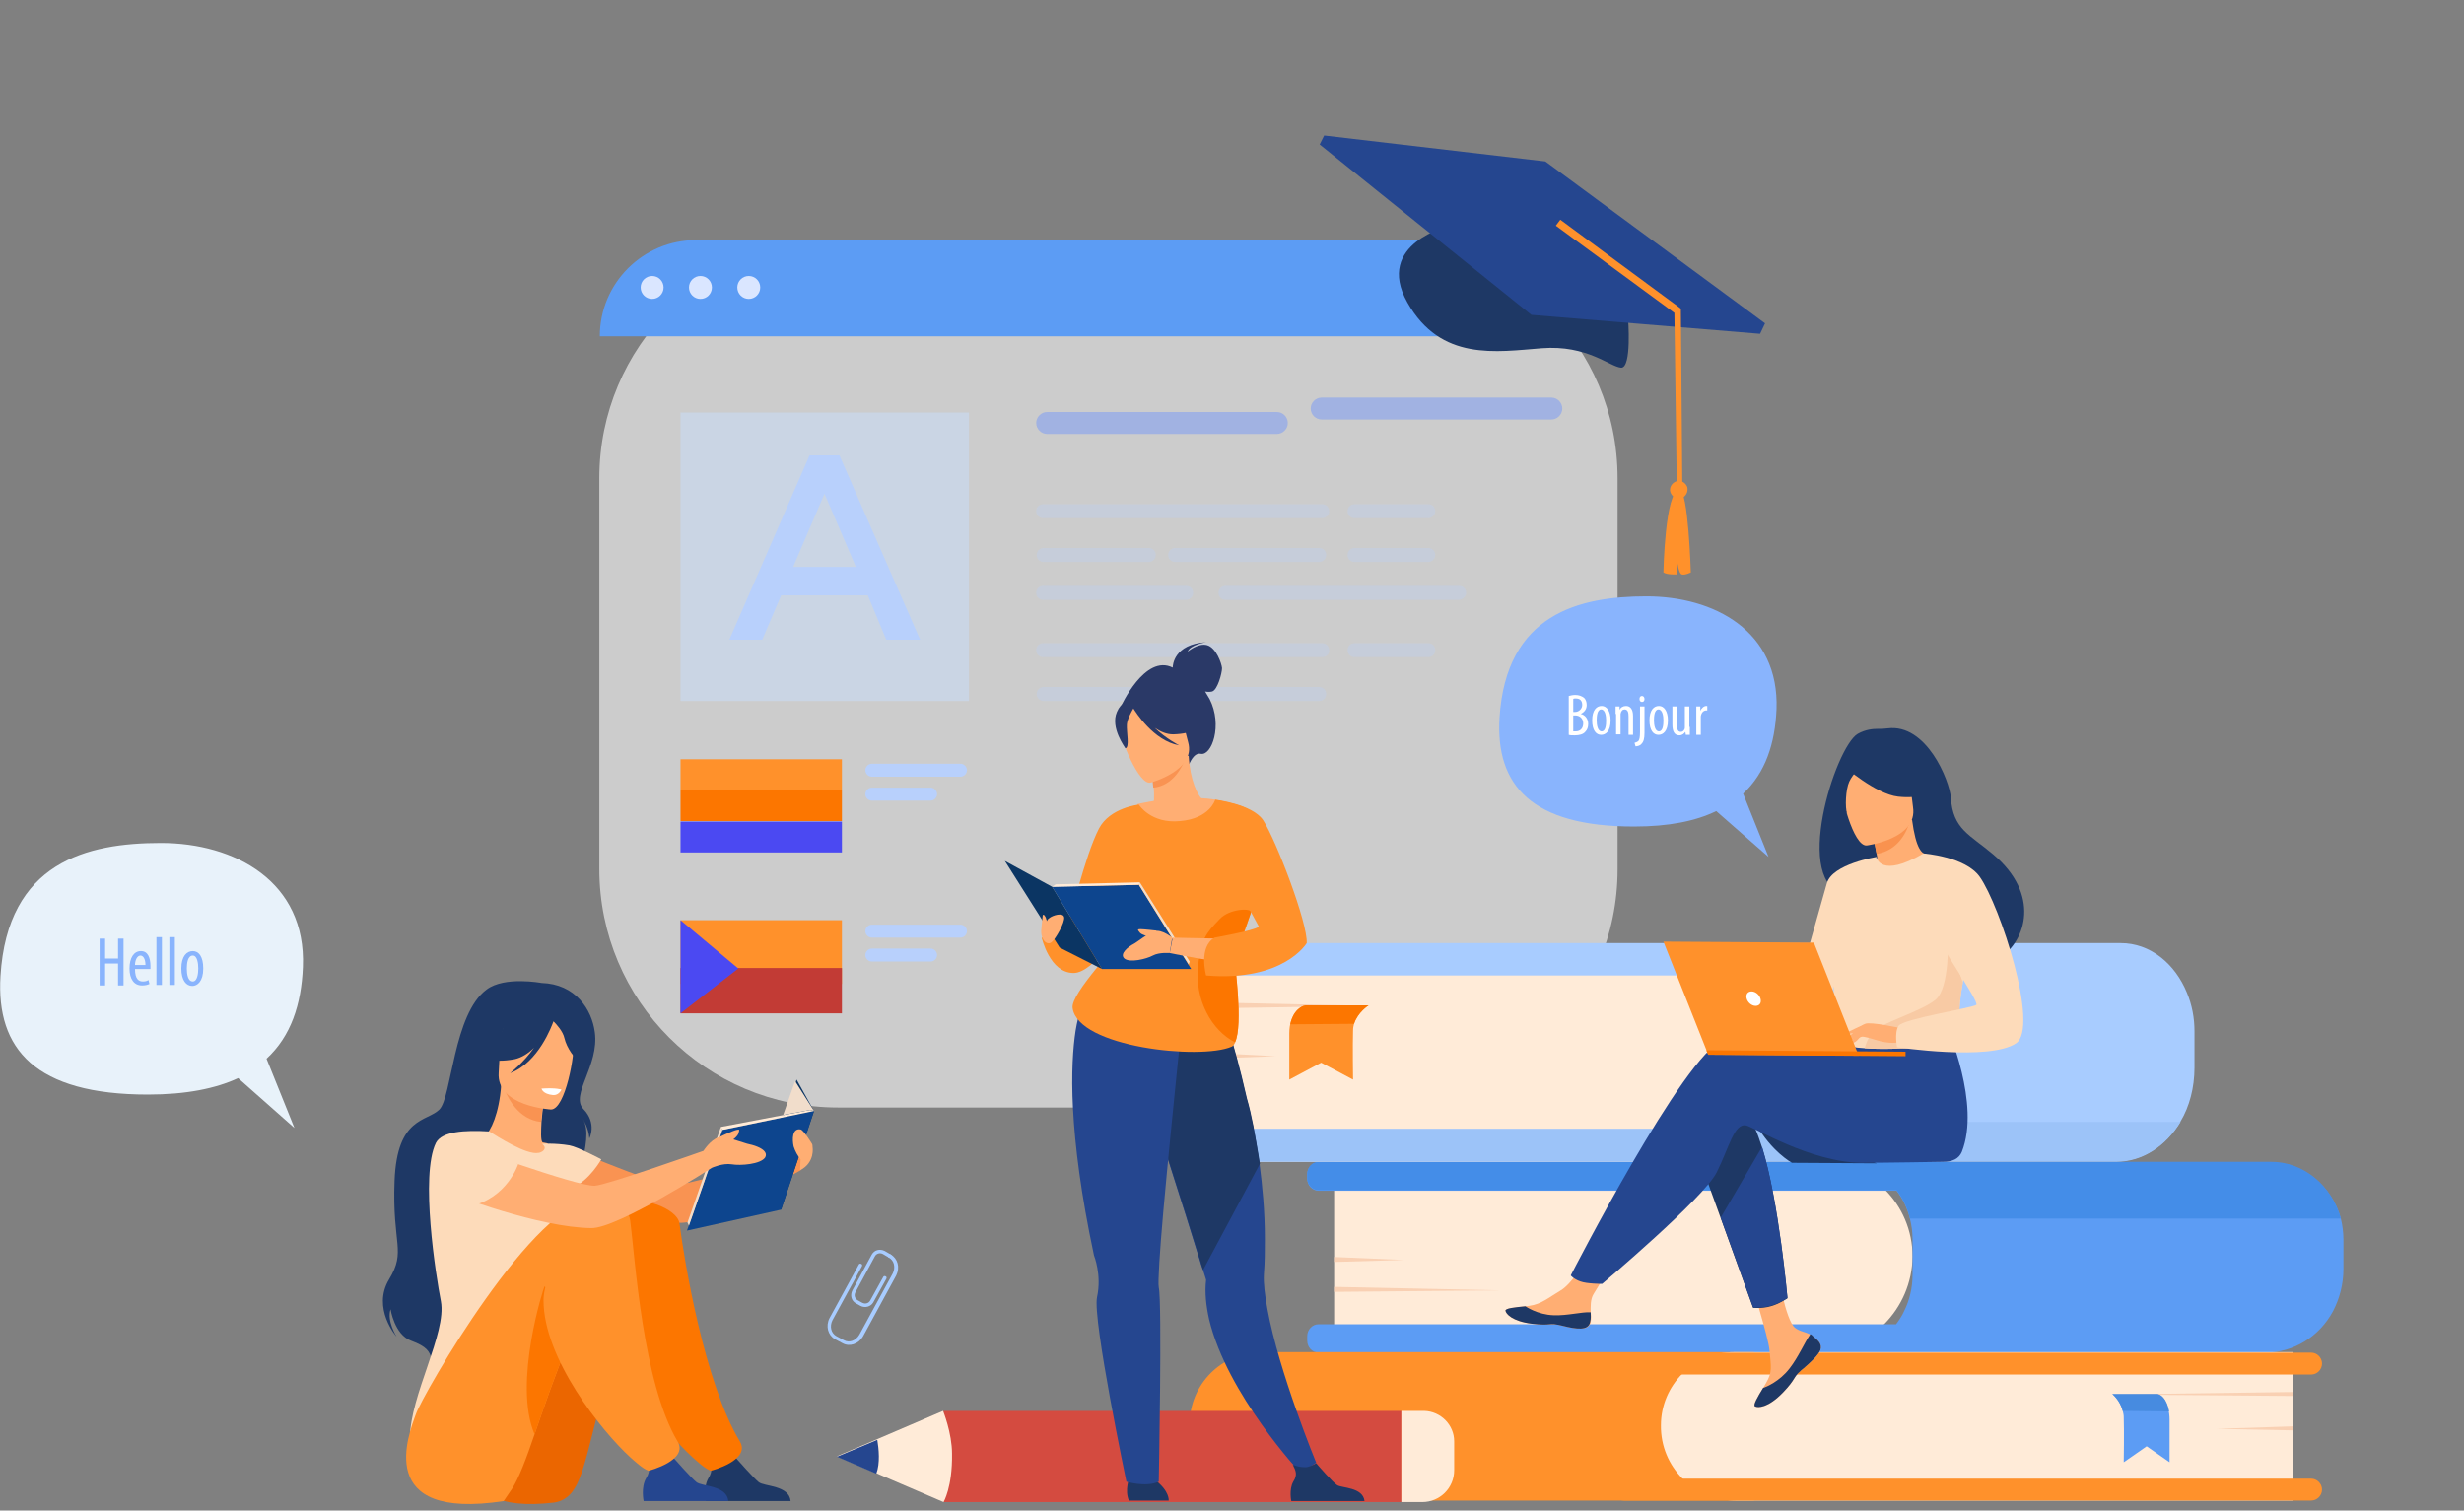 <?xml version="1.0" encoding="utf-8"?>
<!-- Generator: Adobe Illustrator 21.0.2, SVG Export Plug-In . SVG Version: 6.00 Build 0)  -->
<svg version="1.1" id="圖層_1" xmlns="http://www.w3.org/2000/svg" xmlns:xlink="http://www.w3.org/1999/xlink" x="0px" y="0px"
	 viewBox="0 0 494.6 303.2" style="enable-background:new 0 0 494.6 303.2;" xml:space="preserve">
<rect x="0" y="0" width="494.6" height="303.2" fill="#808080" stroke="none"/>
<style type="text/css">
	.st0{fill:#A8CCFF;}
	.st1{opacity:0.6;fill:#FFFFFF;enable-background:new    ;}
	.st2{fill:#5C9CF4;}
	.st3{fill:#DAE6FF;}
	.st4{opacity:0.5;fill:#C8DFFD;enable-background:new    ;}
	.st5{opacity:0.5;fill:#7798F8;enable-background:new    ;}
	.st6{opacity:0.3;}
	.st7{fill:#B8D0FC;}
	.st8{fill:#FF912B;}
	.st9{fill:#FC7600;}
	.st10{fill:#4B49F2;}
	.st11{fill:#C23B35;}
	.st12{fill:#1E3865;}
	.st13{fill:#25468F;}
	.st14{fill:#FFEBD8;}
	.st15{fill:#448DE8;}
	.st16{fill:#F9D0B3;}
	.st17{fill:#478BE0;}
	.st18{fill:#9CC3F8;}
	.st19{fill:#F99352;}
	.st20{fill:#FFAE73;}
	.st21{fill:#FDDBBA;}
	.st22{fill:#EB6600;}
	.st23{fill:#FFFFFF;}
	.st24{fill:#0B3563;}
	.st25{fill:#0D458E;}
	.st26{fill:#F1DDCB;}
	.st27{fill:#E8F2FA;}
	.st28{fill:#89B4FD;}
	.st29{fill:#F9924F;}
	.st30{fill:#F8CAA4;}
	.st31{fill:#D44B40;}
	.st32{fill:#2A3967;}
</style>
<g>
	<g>
		<g>
			<path class="st0" d="M172.7,262.1l-0.9-0.5c-0.9-0.5-1.2-1.6-0.7-2.6l3.9-7.2c0.5-0.9,1.6-1.2,2.6-0.7l1.2,0.7
				c0.2,0.1,0.2,0.3,0.1,0.5c-0.1,0.2-0.3,0.2-0.5,0.1l-1.2-0.7c-0.6-0.3-1.3-0.1-1.6,0.5l-3.9,7.2c-0.3,0.6-0.1,1.3,0.5,1.6
				l0.9,0.5c0.6,0.3,1.3,0.1,1.6-0.5l2.6-4.7c0.1-0.2,0.3-0.2,0.5-0.1s0.2,0.3,0.1,0.5l-2.6,4.7
				C174.8,262.3,173.6,262.6,172.7,262.1z"/>
		</g>
		<g>
			<path class="st0" d="M169.1,269.6l-1.5-0.8c-1.4-0.8-1.9-2.6-1.1-4.2l5.9-10.8c0.1-0.2,0.3-0.2,0.5-0.1c0.2,0.1,0.2,0.3,0.1,0.5
				l-5.9,10.8c-0.6,1.2-0.3,2.6,0.8,3.2l1.5,0.8c1.1,0.6,2.4,0.1,3.1-1.1l6.7-12.3c0.6-1.2,0.3-2.6-0.8-3.2
				c-0.2-0.1-0.2-0.3-0.1-0.5c0.1-0.2,0.3-0.2,0.5-0.1c1.4,0.8,1.9,2.6,1.1,4.2l-6.7,12.3C172.3,269.8,170.5,270.4,169.1,269.6z"/>
		</g>
	</g>
	<g>
		<path class="st1" d="M276.8,222.3H168.2c-26.4,0-47.9-21.4-47.9-47.9V96c0-26.4,21.4-47.9,47.9-47.9h108.6
			c26.4,0,47.9,21.4,47.9,47.9v78.5C324.7,200.9,303.3,222.3,276.8,222.3z"/>
		<path class="st2" d="M324.7,67.5H120.4l0,0c0-10.7,8.7-19.3,19.3-19.3h165.7C316.1,48.1,324.7,56.8,324.7,67.5L324.7,67.5z"/>
		<g>
			<circle class="st3" cx="130.9" cy="57.7" r="2.3"/>
			<circle class="st3" cx="140.6" cy="57.7" r="2.3"/>
			<circle class="st3" cx="150.3" cy="57.7" r="2.3"/>
		</g>
		<rect x="136.6" y="82.8" class="st4" width="57.9" height="57.9"/>
		<path class="st5" d="M256.3,87.1h-46.1c-1.2,0-2.2-1-2.2-2.2l0,0c0-1.2,1-2.2,2.2-2.2h46.1c1.2,0,2.2,1,2.2,2.2l0,0
			C258.5,86.1,257.5,87.1,256.3,87.1z"/>
		<path class="st5" d="M311.4,84.2h-46.1c-1.2,0-2.2-1-2.2-2.2l0,0c0-1.2,1-2.2,2.2-2.2h46.1c1.2,0,2.2,1,2.2,2.2l0,0
			C313.6,83.2,312.6,84.2,311.4,84.2z"/>
		<g class="st6">
			<path class="st7" d="M265.4,104h-56c-0.8,0-1.4-0.6-1.4-1.4l0,0c0-0.8,0.6-1.4,1.4-1.4h56c0.8,0,1.4,0.6,1.4,1.4l0,0
				C266.9,103.3,266.2,104,265.4,104z"/>
			<path class="st7" d="M286.7,104h-14.8c-0.8,0-1.4-0.6-1.4-1.4l0,0c0-0.8,0.6-1.4,1.4-1.4h14.8c0.8,0,1.4,0.6,1.4,1.4l0,0
				C288.1,103.3,287.5,104,286.7,104z"/>
			<path class="st7" d="M230.6,112.8h-21.1c-0.8,0-1.4-0.6-1.4-1.4l0,0c0-0.8,0.6-1.4,1.4-1.4h21.1c0.8,0,1.4,0.6,1.4,1.4l0,0
				C232,112.1,231.4,112.8,230.6,112.8z"/>
			<path class="st7" d="M264.8,112.8h-28.9c-0.8,0-1.4-0.6-1.4-1.4l0,0c0-0.8,0.6-1.4,1.4-1.4h28.9c0.8,0,1.4,0.6,1.4,1.4l0,0
				C266.2,112.1,265.6,112.8,264.8,112.8z"/>
			<path class="st7" d="M286.7,112.8h-14.8c-0.8,0-1.4-0.6-1.4-1.4l0,0c0-0.8,0.6-1.4,1.4-1.4h14.8c0.8,0,1.4,0.6,1.4,1.4l0,0
				C288.1,112.1,287.5,112.8,286.7,112.8z"/>
			<path class="st7" d="M238.1,120.4h-28.7c-0.8,0-1.4-0.6-1.4-1.4l0,0c0-0.8,0.6-1.4,1.4-1.4h28.7c0.8,0,1.4,0.6,1.4,1.4l0,0
				C239.5,119.7,238.9,120.4,238.1,120.4z"/>
			<path class="st7" d="M292.8,120.4H246c-0.8,0-1.4-0.6-1.4-1.4l0,0c0-0.8,0.6-1.4,1.4-1.4h46.9c0.8,0,1.4,0.6,1.4,1.4l0,0
				C294.3,119.7,293.6,120.4,292.8,120.4z"/>
		</g>
		<g class="st6">
			<path class="st7" d="M265.4,131.9h-56c-0.8,0-1.4-0.6-1.4-1.4l0,0c0-0.8,0.6-1.4,1.4-1.4h56c0.8,0,1.4,0.6,1.4,1.4l0,0
				C266.9,131.3,266.2,131.9,265.4,131.9z"/>
			<path class="st7" d="M286.7,131.9h-14.8c-0.8,0-1.4-0.6-1.4-1.4l0,0c0-0.8,0.6-1.4,1.4-1.4h14.8c0.8,0,1.4,0.6,1.4,1.4l0,0
				C288.1,131.3,287.5,131.9,286.7,131.9z"/>
			<path class="st7" d="M230.6,140.7h-21.1c-0.8,0-1.4-0.6-1.4-1.4l0,0c0-0.8,0.6-1.4,1.4-1.4h21.1c0.8,0,1.4,0.6,1.4,1.4l0,0
				C232,140.1,231.4,140.7,230.6,140.7z"/>
			<path class="st7" d="M264.8,140.7h-28.9c-0.8,0-1.4-0.6-1.4-1.4l0,0c0-0.8,0.6-1.4,1.4-1.4h28.9c0.8,0,1.4,0.6,1.4,1.4l0,0
				C266.2,140.1,265.6,140.7,264.8,140.7z"/>
		</g>
		<g>
			<path class="st7" d="M162.5,91.4h6l16.2,37h-6.8l-3.7-8.9h-17.4l-3.8,8.9h-6.6L162.5,91.4z M171.8,113.8l-6.3-14.7l-6.3,14.7
				H171.8z"/>
		</g>
		<g>
			<rect x="136.6" y="152.4" class="st8" width="32.4" height="6.2"/>
			<rect x="136.6" y="158.6" class="st9" width="32.4" height="6.2"/>
			<rect x="136.6" y="164.9" class="st10" width="32.4" height="6.2"/>
		</g>
		<g>
			<path class="st7" d="M192.8,155.9H175c-0.7,0-1.3-0.6-1.3-1.3l0,0c0-0.7,0.6-1.3,1.3-1.3h17.8c0.7,0,1.3,0.6,1.3,1.3l0,0
				C194.1,155.3,193.5,155.9,192.8,155.9z"/>
			<path class="st7" d="M186.8,160.7H175c-0.7,0-1.3-0.6-1.3-1.3l0,0c0-0.7,0.6-1.3,1.3-1.3h11.8c0.7,0,1.3,0.6,1.3,1.3l0,0
				C188.1,160.1,187.5,160.7,186.8,160.7z"/>
		</g>
		<g>
			<rect x="136.6" y="184.7" class="st8" width="32.4" height="12.8"/>
			<rect x="136.6" y="194.3" class="st11" width="32.4" height="9.1"/>
			<polygon class="st10" points="136.6,184.7 148.2,194.4 136.6,203.4 			"/>
		</g>
		<g>
			<path class="st7" d="M192.8,188.2H175c-0.7,0-1.3-0.6-1.3-1.3l0,0c0-0.7,0.6-1.3,1.3-1.3h17.8c0.7,0,1.3,0.6,1.3,1.3l0,0
				C194.1,187.6,193.5,188.2,192.8,188.2z"/>
			<path class="st7" d="M186.8,193H175c-0.7,0-1.3-0.6-1.3-1.3l0,0c0-0.7,0.6-1.3,1.3-1.3h11.8c0.7,0,1.3,0.6,1.3,1.3l0,0
				C188.1,192.4,187.5,193,186.8,193z"/>
		</g>
	</g>
	<g>
		<path class="st12" d="M326.8,63.9c0,0,0.8,10-1.4,9.9c-2.3-0.2-6.8-4.6-15.9-3.9s-20.3,2.7-27-9.2s8.6-15.4,8.6-15.4L326.8,63.9
			L326.8,63.9z"/>
		<polygon class="st13" points="307.4,63.2 353.3,67 354.3,64.9 310.2,32.4 265.8,27.2 264.9,29 		"/>
		<g>
			<path class="st8" d="M338.7,97.8c-0.3-0.9-1.3-1.5-2.2-1.2c-0.9,0.3-1.5,1.3-1.2,2.2c0.3,0.9,1.3,1.5,2.2,1.2
				C338.4,99.7,338.9,98.7,338.7,97.8L338.7,97.8z"/>
			<path class="st8" d="M337.1,98.3c1.8-0.1,2.3,16.6,2.3,16.6s-1.2,0.6-1.8,0.4c-0.6-0.1-0.9-2.4-0.9-2.4l-0.1,2.4
				c0,0-2,0.1-2.7-0.4C333.9,114.9,334.2,98.5,337.1,98.3L337.1,98.3z"/>
		</g>
		<polygon class="st8" points="337.7,98.6 337.4,62 337.2,61.8 313.2,44.1 312.3,45.3 336.1,62.8 336.6,98.6 		"/>
	</g>
	<g>
		<g>
			<g>
				<path class="st14" d="M364.5,271.5h-96.7v-38.3h97.1c10.5,0,19,8.5,19,19l0,0C383.8,262.8,375.2,271.5,364.5,271.5z"/>
				<path class="st2" d="M470.4,248.9v5.8c0,3.1-0.8,6-2.1,8.5c-2.7,5-7.8,8.3-13.6,8.3h-190c-1.3,0-2.3-1.1-2.3-2.4v-0.9
					c0-1.3,1-2.4,2.3-2.4h115.9c0.6-0.8,1.2-1.7,1.6-2.6c1.1-2.2,1.7-4.7,1.7-7.3v-7.3c0-1.3-0.2-2.7-0.5-3.9
					c-0.5-2.1-1.4-4-2.7-5.7h-116c-1.3,0-2.3-1.1-2.3-2.4v-0.9c0-1.3,1-2.4,2.3-2.4h191c6.7,0,12.4,4.8,14.2,11.4
					C470.2,245.9,470.4,247.4,470.4,248.9z"/>
				<path class="st15" d="M469.9,244.6h-86.5c-0.5-2.1-1.4-4-2.7-5.7h-116c-1.3,0-2.3-1.1-2.3-2.4v-0.9c0-1.3,1-2.4,2.3-2.4h191
					C462.4,233.1,468.1,238,469.9,244.6z"/>
			</g>
			<polygon class="st16" points="267.8,252.3 281.8,252.9 267.8,253.3 			"/>
			<polygon class="st16" points="267.8,258.3 301.2,259 267.8,259.3 			"/>
		</g>
		<g>
			<g>
				<g>
					<path class="st8" d="M254.1,301.2h98v-29.8h-98.9c-8,0-14.4,6.5-14.4,14.4l0,0C238.7,294.3,245.6,301.2,254.1,301.2z"/>
					<path class="st14" d="M348.4,301.2h111.8v-29.8H348.1c-8.1,0-14.7,6.6-14.7,14.7l0,0C333.3,294.5,340.1,301.2,348.4,301.2z"/>
					<path class="st8" d="M326,301.2h137.9c1.2,0,2.2-1,2.2-2.2l0,0c0-1.2-1-2.2-2.2-2.2H326c-1.2,0-2.2,1-2.2,2.2l0,0
						C323.8,300.2,324.8,301.2,326,301.2z"/>
					<path class="st8" d="M326,275.9h137.9c1.2,0,2.2-1,2.2-2.2l0,0c0-1.2-1-2.2-2.2-2.2H326c-1.2,0-2.2,1-2.2,2.2l0,0
						C323.8,274.9,324.8,275.9,326,275.9z"/>
				</g>
				<polygon class="st16" points="460.2,286.3 444.9,286.8 460.2,287.1 				"/>
				<polygon class="st16" points="460.2,279.4 423.6,279.9 460.2,280.2 				"/>
			</g>
			<g>
				<path class="st2" d="M424,279.8c0,0,1.6,1.3,2.1,3.4c0.1,0.4,0.2,0.8,0.2,1.2c0.1,2.8,0,9.1,0,9.1l4.6-3.2l4.6,3.2V285
					c0-1.6-0.4-3.2-1.1-4.2c-0.4-0.5-0.8-0.9-1.3-0.9H424V279.8z"/>
				<path class="st17" d="M424,279.8c0,0,1.6,1.3,2.1,3.4l9.3,0.1c0,0-0.4-3-2.3-3.5H424z"/>
			</g>
		</g>
		<g>
			<g>
				<g>
					<path class="st14" d="M333.7,233.2h-91.4v-43.8h91.9c12,0,21.7,9.7,21.7,21.7l0,0C355.8,223.3,345.9,233.2,333.7,233.2z"/>
					<path class="st0" d="M355.9,206.4v9.4c0,4-1.9,7.5-4.6,9.4c-1.4,0.9-2.9,1.4-4.6,1.4H239.3c-1.3,0-2.3,1.2-2.3,2.7v1.1
						c0,1.5,1,2.7,2.3,2.7h185.5c5.3,0,10-3.2,12.9-8c1.8-3,2.8-6.8,2.8-10.8V207c0-2.7-0.5-5.3-1.5-7.7c-2.4-5.9-7.4-10-13.3-10
						H239.3c-1.3,0-2.3,1.2-2.3,2.7v1.1c0,1.5,1,2.7,2.3,2.7H347c2.6,0,4.9,1.3,6.5,3.4C355,201.2,355.9,203.7,355.9,206.4z"/>
					<path class="st18" d="M237,229.4v1.1c0,1.5,1,2.7,2.3,2.7h185.5c5.3,0,10-3.2,12.9-8h-86.4c-1.4,0.9-2.9,1.4-4.6,1.4H239.3
						C238,226.7,237,227.9,237,229.4z"/>
				</g>
				<polygon class="st16" points="242.3,211.3 256.1,212 242.3,212.5 				"/>
				<polygon class="st16" points="242.3,201.2 275,201.9 242.3,202.4 				"/>
			</g>
			<g>
				<path class="st8" d="M274.7,201.8c0,0-2.2,1.4-2.9,3.7c-0.1,0.4-0.2,0.8-0.2,1.3c-0.1,3,0,9.9,0,9.9l-6.4-3.4l-6.4,3.4v-9.3
					c0-1.8,0.5-3.5,1.6-4.6c0.5-0.5,1.1-1,1.8-1L274.7,201.8L274.7,201.8z"/>
				<path class="st9" d="M274.7,201.8c0,0-2.2,1.4-2.9,3.7l-12.8,0.1c0,0,0.5-3.3,3.1-3.8H274.7z"/>
			</g>
		</g>
	</g>
	<g id="girl_2_1_">
		<path class="st19" d="M111.7,229.3c0,0,20,8.7,23.6,8.6c3.6-0.2,26-6.8,26-6.8l-0.6,3.8c0,0-17.3,9.9-23.3,10.5
			c-5.9,0.6-26.2-5.3-28.2-6.6S106,230.6,111.7,229.3z"/>
		<path class="st12" d="M108.7,197.3c0,0-7.4-1.4-11,1.3c-6.7,4.9-7,21.6-9.5,24.1s-8.5,1.4-9,14.3c-0.5,12.9,2.4,14-1.1,19.8
			c-3.5,5.8,1.5,11.5,1.5,11.5s-2-3.2-1.2-5.5c0,0,0.8,5.1,4.1,6.3c3.2,1.2,3.7,2.1,4.2,3.8c0,0,27.5-14.1,27.5-24.1
			s5.4-19.9,2.8-24.2c0,0,1.2,1.9,1.3,3.9c0,0,1.6-3-1.2-5.9c-2.7-2.8,3.2-8.7,2.3-15.4C118.8,202.6,115.5,197.5,108.7,197.3z"/>
		<path class="st20" d="M114.1,238.8c-1.8,1.2-4,2.2-6.7,2.9c-10.4,2.4-14.3-6.4-15.8-12.4c1.4-0.8,2.7-1,3.5-1.1
			c0.7-0.1,1.5-0.1,2.2-0.2c1.2-0.9,2.9-4.5,3.3-10.2l0.5,0.1l8.2,2.2c0,0-0.4,2.6-0.6,5c-0.1,1.9-0.2,3.8,0.2,4.2
			c0.6,0.1,1,0.2,1,0.2l0,0C110,229.9,112.4,233.8,114.1,238.8z"/>
		<path class="st19" d="M109.2,220.2c0,0-0.4,2.6-0.6,5c-4.6-0.5-6.8-4.9-7.6-7.3L109.2,220.2z"/>
		<path class="st20" d="M110.6,222.7c0,0-11-0.6-10.5-7.4c0.5-6.8-0.6-11.5,6.4-11.4s8.2,2.8,8.6,5.1
			C115.5,211.3,113.5,222.7,110.6,222.7z"/>
		<path class="st12" d="M115.1,205.1c-1.5-2.2-2.9-1.8-3.6-1.3c-5.8-3.7-10,0.9-10,0.9c-1.1,4.8-4.8,7.4-4.8,7.4s1.9,1.4,6.6,0.5
			c1.4-0.3,2.8-1.2,3.9-2.3c-2.1,3-4.8,5.1-4.8,5.1c5.7-2.1,8.4-9.6,8.7-10.4c0.6,0.6,1.9,2,2.2,3.4c0.4,1.8,2.2,4.6,3.3,4.5
			C116.6,212.9,117.4,208.4,115.1,205.1z"/>
		<path class="st21" d="M88.5,261.2c-1-5.1-4.2-25.3-1-31.8c1.2-2.3,5.7-2.6,10.7-2.3c1.6,1,7.5,4.8,9.9,4.3h0.1
			c1.1-0.3,1.6-1.1,0.6-1.8c0,0,2.5-0.2,5.5,0.3c1.7,0.3,6.4,2.8,6.4,2.8s-2.4,4.3-5.8,5.7c0.6,5.3-0.3,7.6-5.8,19.8
			c-4.6,10.3,0.6,19.6,0.6,19.6s-27.3,21.9-27.4,10.8C82.3,280.1,89.7,267.6,88.5,261.2z"/>
		<path class="st22" d="M111.2,301.6c1.5-0.2,2.8-1,3.7-2.2c0.1-0.2,0.3-0.4,0.4-0.6c3.1-4.7,4.3-19.1,11.3-34.5
			c1.7-3.7,7.8-4.4,9.5-8.6c0,0,4.1-13.7-7.8-14.1c-12-0.4-32,38.1-32.3,42.1C95.6,287.6,88,304.3,111.2,301.6z"/>
		<path class="st12" d="M158.7,301.3h-17c0,0-0.6-2.7,0.5-4.6c1-1.6,0.6-2.6-0.1-3.9c0.8,0.3,1.8,0.6,2.9,0.5c0.8,0,1.7-0.4,2.5-0.9
			c0.7,0.8,3.9,4.4,4.8,5.1C153.4,298.4,158.4,298.1,158.7,301.3z"/>
		<path class="st9" d="M136.4,245.6c1,7.7,5,31.9,12.1,43.7c2.3,3.8-5.7,5.9-5.8,5.9c-1.1-0.3-2.9-2-3.7-2.7
			c-5.7-5.2-17.4-19.8-17.4-31.5c0-5.7-0.1-16.6,4.1-19.4C128.3,239.9,136,242.5,136.4,245.6z"/>
		<path class="st8" d="M101.1,301.3c0,0,0.6-0.9,1.7-2.5c1.3-2,2.8-5.9,4.5-10.9c1.8-5.2,4-11.7,6.8-18.4c0.8-2.1,1.7-4.2,2.7-6.3
			c1.7-3.7,6.4-3.2,8.1-7.4c0,0,6.5-14.6-5.4-15c-12-0.4-34.7,39.2-36,43C82,287.9,75,305.3,101.1,301.3z"/>
		<path class="st13" d="M146.2,301.3h-17c0,0-0.6-2.7,0.5-4.6c1-1.6,0.6-2.6-0.1-3.9c0.8,0.3,1.8,0.6,2.9,0.5c0.8,0,1.7-0.4,2.5-0.9
			c0.7,0.8,3.9,4.4,4.8,5.1C140.9,298.4,145.9,298.1,146.2,301.3z"/>
		<path class="st9" d="M107.3,287.9c1.8-5.2,4-11.7,6.8-18.4c-0.7-5.1-2.3-9.5-4.8-11.3C109.2,258.2,102.9,277.6,107.3,287.9z"/>
		<path class="st8" d="M126.5,245c1,7.7,2.5,32.5,9.5,44.3c2.3,3.8-5.7,5.9-5.8,5.9c-1.1-0.3-2.9-2-3.7-2.7
			c-5.7-5.2-17.4-19.8-17.4-31.5c0-5.7,6.7-16.2,10.9-18.9C122.6,240.4,126.1,242,126.5,245z"/>
		<path class="st23" d="M112.7,218.7c0,0-1-0.4-4-0.2c0,0,0.2,1.1,2.3,1.3C112.2,219.9,112.7,218.7,112.7,218.7z"/>
		<g>
			<g>
				<polygon class="st24" points="163.4,223 159.9,216.7 152.3,237.9 156.8,242.8 				"/>
				<polygon class="st25" points="145,226.8 137.9,247 156.8,242.8 163.4,223 				"/>
				<polygon class="st26" points="138.3,246 138,245.4 144.7,226.2 145,226.8 				"/>
				<polygon class="st14" points="144.7,226.2 162.6,222.8 163.4,223 145,226.8 				"/>
			</g>
			<polygon class="st26" points="163.4,223 159.6,217 157.2,223.8 162.6,222.8 			"/>
		</g>
		<path class="st20" d="M150.5,229.7c-0.6-0.1-1.9-0.6-3.3-1c0.4-0.3,0.8-0.7,1-1.1c0.2-0.8,0.4-1-0.4-0.8c-0.8,0.2-3.6,1.5-3.6,1.5
			l0,0c-1.6,0.5-3,2.7-3,2.7s-19.5,6.9-21.8,7c-3.6,0.2-27.8-8.7-27.8-8.7c-5.7,1.3-4.4,8.3-2.5,9.5c2,1.2,19.3,7.6,29.6,7.7
			c5.2,0.1,24.2-12.1,24.2-12.1s2.2-1,4-0.7c1.7,0.3,5.8,0,6.7-1.4C154.4,230.8,151.5,229.9,150.5,229.7z"/>
		<path class="st21" d="M104,233.7c0,0-2.2,6.8-9.6,8.4c0,0-12.2-3.8-6.1-12.1C88.3,230,94.3,225.5,104,233.7z"/>
		<path class="st20" d="M163.1,230.2L163.1,230.2c0-0.2,0-0.4-0.1-0.6c0,0-1.7-2.8-2.3-2.9c-1.7-0.3-1.7,2-1.4,3.4
			c0.3,1,0.9,2,1.4,2.6l0,0l-0.1,2.2C163.7,233.3,163.1,230.2,163.1,230.2z"/>
	</g>
	<g>
		<path class="st27" d="M60.8,194.1c0.7-17.2-13.7-24.9-28.5-24.9S1.5,173,0.1,195.9c-0.9,14.7,7,23.8,29.6,23.8
			c7.6,0,13.6-1.2,18.1-3.3l11.3,10l-5.6-13.9C58.4,208,60.5,201.6,60.8,194.1z"/>
		<g>
			<path class="st28" d="M21.1,188.4v4h2.6v-4h1.1v9.4h-1.1v-4.4h-2.6v4.4H20v-9.4H21.1z"/>
			<path class="st28" d="M27.1,194.5c0,2.1,0.8,2.5,1.6,2.5c0.5,0,0.8-0.1,1.1-0.3l0.2,0.8c-0.4,0.2-0.9,0.3-1.5,0.3
				c-1.6,0-2.5-1.3-2.5-3.4c0-2.2,0.9-3.5,2.3-3.5s1.9,1.4,1.9,3c0,0.3,0,0.4,0,0.6L27.1,194.5L27.1,194.5z M29.2,193.7
				c0-1.3-0.5-1.9-1-1.9c-0.7,0-1.1,1-1.1,1.9H29.2z"/>
			<path class="st28" d="M31.4,188.1h1.1v9.6h-1.1V188.1z"/>
			<path class="st28" d="M34,188.1h1.1v9.6H34V188.1z"/>
			<path class="st28" d="M40.8,194.4c0,2.6-1.2,3.5-2.2,3.5c-1.2,0-2.2-1.1-2.2-3.5c0-2.5,1.1-3.5,2.3-3.5
				C39.9,190.9,40.8,192,40.8,194.4z M37.5,194.4c0,1.1,0.2,2.6,1.2,2.6c0.9,0,1.1-1.6,1.1-2.6s-0.2-2.6-1.1-2.6
				C37.7,191.8,37.5,193.3,37.5,194.4z"/>
		</g>
	</g>
	<g>
		<path class="st28" d="M356.6,142.4c0.6-15.8-12.6-22.7-26.1-22.7s-28.2,3.5-29.5,24.4c-0.8,13.5,6.4,21.8,27,21.8
			c7,0,12.4-1.1,16.5-3.1L355,172l-5.1-12.7C354.4,155.1,356.3,149.2,356.6,142.4z"/>
		<g>
			<path class="st23" d="M314.9,139.7c0.4-0.1,0.8-0.2,1.3-0.2c0.7,0,1.3,0.2,1.8,0.6c0.3,0.3,0.5,0.8,0.5,1.4
				c0,0.8-0.4,1.4-1.2,1.8l0,0c0.9,0.2,1.5,1,1.5,2c0,0.7-0.2,1.2-0.6,1.6c-0.4,0.5-1.2,0.7-2.1,0.7c-0.6,0-0.9,0-1.2-0.1
				L314.9,139.7L314.9,139.7z M315.8,142.9h0.4c0.7,0,1.4-0.6,1.4-1.4c0-0.7-0.3-1.3-1.3-1.3c-0.2,0-0.4,0-0.5,0.1V142.9z
				 M315.8,146.8c0.1,0,0.3,0,0.5,0c0.9,0,1.5-0.6,1.5-1.6c0-1.1-0.8-1.6-1.6-1.6h-0.4V146.8z"/>
			<path class="st23" d="M323.3,144.6c0,2.2-1,2.9-1.9,2.9c-1,0-1.8-0.9-1.8-2.9c0-2.1,0.9-2.9,1.9-2.9
				C322.5,141.7,323.3,142.7,323.3,144.6z M320.5,144.6c0,0.9,0.2,2.2,1,2.2s0.9-1.3,0.9-2.2s-0.2-2.2-1-2.2
				C320.6,142.4,320.5,143.8,320.5,144.6z"/>
			<path class="st23" d="M324.3,143.3c0-0.7,0-1,0-1.5h0.8v0.7l0,0c0.2-0.5,0.7-0.8,1.3-0.8c0.8,0,1.4,0.6,1.4,2v3.8h-0.9v-3.7
				c0-0.7-0.1-1.4-0.8-1.4c-0.4,0-0.7,0.3-0.8,0.9c0,0.1,0,0.3,0,0.5v3.6h-0.9v-4.1H324.3z"/>
			<path class="st23" d="M328.1,149.1c0.3-0.1,0.6-0.2,0.8-0.4c0.2-0.3,0.3-0.7,0.3-1.8v-5.1h0.9v5.3c0,1.2-0.2,1.8-0.6,2.2
				c-0.3,0.4-0.9,0.5-1.2,0.5L328.1,149.1z M330.1,140.3c0,0.4-0.2,0.6-0.5,0.6s-0.5-0.2-0.5-0.6c0-0.4,0.2-0.6,0.5-0.6
				S330.1,140,330.1,140.3z"/>
			<path class="st23" d="M334.8,144.6c0,2.2-1,2.9-1.9,2.9c-1,0-1.8-0.9-1.8-2.9c0-2.1,0.9-2.9,1.9-2.9
				C334,141.7,334.8,142.7,334.8,144.6z M332,144.6c0,0.9,0.2,2.2,1,2.2s0.9-1.3,0.9-2.2s-0.2-2.2-1-2.2
				C332.1,142.4,332,143.8,332,144.6z"/>
			<path class="st23" d="M339.2,145.9c0,0.6,0,1.1,0,1.6h-0.8l-0.1-0.6l0,0c-0.2,0.3-0.6,0.7-1.2,0.7c-1,0-1.4-0.8-1.4-2.2v-3.6h0.9
				v3.5c0,0.9,0.1,1.6,0.8,1.6c0.5,0,0.8-0.5,0.8-0.8c0-0.2,0-0.3,0-0.5v-3.8h0.9v4.1H339.2z"/>
			<path class="st23" d="M340.5,143.3c0-0.5,0-1,0-1.5h0.8v0.9l0,0c0.2-0.5,0.7-1,1.2-1c0.1,0,0.1,0,0.2,0v0.9c-0.1,0-0.1,0-0.2,0
				c-0.6,0-1,0.5-1.1,1.2c0,0.2,0,0.3,0,0.5v3.2h-0.9V143.3z"/>
		</g>
	</g>
	<g>
		<path class="st12" d="M352.4,225.5c3.2,5.7,7.3,7.9,7.3,7.9l17,0.1C376.6,233.5,349.9,221.2,352.4,225.5z"/>
		<g>
			<path class="st20" d="M365.1,269.3c0.4,0.5,0.5,1.1,0.3,1.7l0,0c-0.4,1.1-1.8,2.4-3.3,3.6c-0.2,0.2-0.4,0.3-0.5,0.4l-0.1,0.1
				l-0.1,0.1c-1.5,1.3-0.9,1.6-3.5,4.3c-3,3.1-5,3.1-5.6,2.8c-0.5-0.2,0.5-1.9,1.6-3.7c0.1-0.1,0.1-0.2,0.2-0.3
				c0.1-0.2,0.3-0.5,0.4-0.7c1.3-2.2,1-3.2,0.7-6.5c-0.2-2.7-4.1-15-4.1-15l5.7-0.9c0,0,1.6,9.8,3.5,11.3c1,0.8,2.1,0.8,3.1,1.4
				c0.1,0,0.1,0.1,0.2,0.1C364.1,268.4,364.7,268.8,365.1,269.3z"/>
			<path class="st12" d="M365.1,269.3c0.4,0.5,0.5,1.1,0.3,1.7l0,0c-0.5,1.1-1.8,2.3-3.3,3.6c-0.2,0.2-0.4,0.3-0.5,0.4l-0.1,0.1
				l-0.1,0.1c-1.5,1.3-0.9,1.6-3.5,4.3c-3,3.1-5,3.1-5.6,2.8c-0.5-0.2,0.5-1.9,1.6-3.7c0.6-0.2,3.3-1.3,5.3-3.9
				c1.8-2.3,3-5.2,4.2-6.9c0.1,0,0.1,0.1,0.2,0.1C364.1,268.4,364.7,268.8,365.1,269.3z"/>
			<path class="st20" d="M319.3,265.4c-0.4,1.8-2.9,1.4-5.7,0.7c-2.8-0.7-2.1,0.1-6.1-0.4s-5.2-2-5.3-2.6c-0.1-0.5,1.9-0.7,4-0.9
				c0.3,0,0.5-0.1,0.8-0.1c2.4-0.3,4.1-1.8,6.3-3.1c2.1-1.2,5.1-6,5.1-6l5.5,0.5c0,0-2.9,4.3-4,6.2c-0.7,1.1-0.6,2.6-0.6,3.7
				C319.4,264.2,319.4,264.8,319.3,265.4z"/>
			<path class="st12" d="M313.6,266.1c-2.8-0.7-2.1,0.1-6.1-0.4s-5.2-2-5.3-2.6c-0.1-0.5,1.9-0.7,4-0.9l0,0c0,0,2.4,1.7,5.7,1.8
				c2.7,0.1,5.6-0.7,7.4-0.6c0,0.6,0.1,1.2-0.1,1.9C318.9,267.2,316.4,266.8,313.6,266.1z"/>
			<path class="st12" d="M340.4,230.7l5,13.8l6.5,18c0,0,1.8,0.2,3.5-0.3c1.6-0.4,3.4-1.6,3.4-1.6s-1.7-19.3-5.1-30.3
				c-0.9-2.8-1.8-5.1-2.9-6.4C345.6,217.3,340.4,230.7,340.4,230.7z"/>
			<path class="st13" d="M345.8,208.9c3.3-1.1,12.9,0.4,22.4,2.3l2-3.3l20.7-1.5c0,0,6.7,15.2,2.9,24.8c-0.6,1.4-1.9,2-3.8,2l0,0
				c0,0-12.3,0.2-16.3,0.2c-10.3-0.1-21.7-7.2-23.2-7.5c-2.4-0.5-3.4,4.4-5.9,9.4c-2.5,5.1-23,22.4-23,22.4s-3.1,0-4.4-0.5
				c-1.4-0.5-1.9-1.2-1.9-1.2S338.2,211.3,345.8,208.9z"/>
			<path class="st12" d="M370.6,179.5c7.3,4.1,22.2,12.6,22.3,12.6c0,0,5.5,2.1,8.6,0.1c5.2-3.4,8.1-12.7-1.4-20.7
				c-4.7-4-8.1-5-8.5-11.4c-0.3-3.5-4.9-14.9-12.7-13.9c-0.7,0.1-1.3,0.1-2,0.1c-0.9,0-2.4,0.1-4,1
				C368.4,149.9,359.5,177.8,370.6,179.5z"/>
			<path class="st20" d="M376.7,176.1c0,0,3.6,1.3,6.1,0.2c2.3-1,4.1-4.8,4-4.8c-1-0.1-2.2-1-3-7l-0.4,0.2l-7.5,2.6
				c0,0,0.5,2.4,0.9,4.7C377,174,377.2,175.8,376.7,176.1z"/>
			<path class="st29" d="M375.9,167.3c0,0,0.3,1.7,0.8,4.1c4.3-0.7,6.1-4.4,6.7-6.7L375.9,167.3z"/>
			<path class="st20" d="M374.7,169.7c0,0,10.3-1.3,9.3-7.7c-0.9-6.4-0.2-10.8-6.8-10.3c-6.6,0.6-7.5,3.2-7.7,5.4
				C369.4,159.4,372,169.9,374.7,169.7z"/>
			<path class="st12" d="M370,153.7c0,0,6.5,5.7,11,6.2s6.2-0.9,6.2-0.9s-2.6-2.2-4.2-5.7c-0.5-1-1.4-1.8-2.6-1.9
				C377.2,151,371.1,150.8,370,153.7z"/>
			<path class="st12" d="M374.1,153.2c0,0-2.2,2.1-2.9,3.7c-0.7,1.5-0.9,5.1-0.4,6.6c0,0-3.4-6.7-1.4-9.9
				C371.4,150.2,374.1,153.2,374.1,153.2z"/>
			<path class="st21" d="M368,191.1c0.2,20.7,0,16.4,2.2,18.4c0.5,0.5,2.1,0.8,4.1,0.9c6.4,0.5,17.5-0.5,18-1.7
				c1.5-4.1,0.5-5.3,1.7-11.5c0.1-0.7,0.3-1.4,0.5-2.2c1.1-4.3,2.1-5.7-1.5-12.6c-3.2-6.2-6.6-11.3-6.9-11.1
				c-8.7,5.1-9.4,0.8-9.4,0.8S367.9,181,368,191.1z"/>
			<path class="st13" d="M345.4,244.4l6.5,18c0,0,1.8,0.2,3.5-0.3c1.6-0.4,3.4-1.6,3.4-1.6s-1.7-19.3-5.1-30.3L345.4,244.4z"/>
			<path class="st21" d="M376.7,172c0,0-8.9,1.4-10,5.3c-1.1,3.8-7.4,26.3-7.4,26.3s4.5,0.8,6.6-1.2c2.1-2.1,7.4-19.4,7.4-19.4
				L376.7,172z"/>
			<path class="st30" d="M374.3,210.4c6.4,0.5,17.5-0.5,18-1.7c1.5-4.1,0.5-5.3,1.7-11.5l-3-8.7c0,0,0.4,9.6-2.4,12.1
				c-2.9,2.5-11.6,4.8-13,6.9C374.9,208.6,374.5,209.6,374.3,210.4z"/>
			<path class="st20" d="M381.7,206.4c0,0-6.3-1.4-7.3-0.9s-3.5,2.6-3.8,3.3s2.3-0.5,3.1-0.7c0.5-0.1,2,0.4,2.7,0.6
				c3,1,4.8,0.5,4.8,0.5L381.7,206.4z"/>
			<path class="st21" d="M386.1,171.3c0,0,8.4,0.6,11.3,4.7c4.1,5.8,12,30.2,7.3,33.4c-5.3,3.6-23.9,0.8-23.9,0.8s-0.6-2.9,0.3-4.3
				c0.9-1.4,14.9-3.6,15.6-4.2c0.7-0.6-8-12.7-8-14.6C388.7,185.1,386.1,171.3,386.1,171.3z"/>
			<path class="st20" d="M374.1,207.3c0,0-1.3,1.7-1.8,1.9c-0.4,0.2-0.7,0.1-0.7,0.1l0.9-1.6L374.1,207.3z"/>
			<path class="st20" d="M374.4,205.5l-3.8,1.8c0,0,0.2,0.3,0.6,0.2c0.5,0,1.7-0.4,1.7-0.4L374.4,205.5z"/>
		</g>
		<g>
			<g>
				<polygon class="st8" points="373.1,211.9 342.9,211.7 333.9,189 364.1,189.2 				"/>
				<polygon class="st9" points="342.5,210.8 382.5,211.1 382.5,212 342.9,211.7 				"/>
			</g>
			<path class="st23" d="M350.6,200.4c-0.2-0.8,0.2-1.4,1-1.4s1.6,0.7,1.8,1.5c0.2,0.8-0.2,1.4-1,1.4S350.8,201.2,350.6,200.4z"/>
		</g>
	</g>
	<g>
		<rect x="189.4" y="283.2" class="st31" width="91.9" height="18.3"/>
		<path class="st14" d="M189.4,301.5l-13.5-5.8l-7.9-3.4l8-3.4l13.3-5.7c0,0,1.8,4.4,1.8,8.6C191.2,298.5,189.4,301.5,189.4,301.5z"
			/>
		<path class="st14" d="M291.9,289.3v5.8c0,3.6-2.9,6.4-6.4,6.4h-4.2v-18.3h4.6C289.2,283.3,291.9,286,291.9,289.3z"/>
		<path class="st13" d="M176.1,289c0.3,1.8,0.6,4.7-0.2,6.8l-7.9-3.4L176.1,289z"/>
	</g>
	<g>
		<path class="st8" d="M209.1,188.2c0,0,1.6,7.1,6.4,7.1c4.1,0,9.8-9.3,9.8-9.3L209.1,188.2z"/>
		<path class="st13" d="M264.2,293.6l-3.1,2.1c0,0-14.8-15.8-18.4-30.9c-0.6-2.7-0.9-5.4-0.6-7.9c0,0-0.2-0.7-0.6-1.9
			c0-0.1,0-0.1-0.1-0.2c-0.2-0.5-0.4-1.2-0.6-1.9c-0.7-2.3-1.7-5.4-2.8-9c-2.6-8.2-8.5-26.7-11-34.4l18.2-6.6c0,0,2.1,4.7,5,17.5
			c0.5,1.7,0.9,3.5,1.3,5.5c0.5,2.3,0.9,4.8,1.3,7.5c0.6,4.6,1.1,9.7,1.1,15.3c0,2.3,0,4.7-0.2,7.1c-0.1,1.8,0.2,4.2,0.7,6.9
			C256.7,275.4,264.2,293.6,264.2,293.6z"/>
		<path class="st12" d="M273.9,301.3h-14.7c0,0-0.5-2.3,0.4-3.9c0.9-1.4,0.5-2.2-0.1-3.4c0.7,0.3,1.5,0.5,2.5,0.5
			c0.7,0,1.5-0.4,2.2-0.8c0.6,0.7,3.3,3.8,4.2,4.4C269.3,298.7,273.6,298.5,273.9,301.3z"/>
		<path class="st12" d="M252.9,233.6l-11.4,21.3c-0.2-0.5-0.4-1.2-0.6-1.9c-0.7-2.3-1.7-5.4-2.8-9c-2.6-8.2-8.5-26.7-11-34.4
			l18.2-6.6c0,0,2.1,4.7,5,17.5c0.5,1.7,0.9,3.5,1.3,5.5C252,228.4,252.5,230.9,252.9,233.6z"/>
		<path class="st12" d="M226.7,296.6c0,0-1,2.5-0.1,4.6h8c0,0,0.2-1.9-2.7-4.1C229.7,295.5,226.7,296.6,226.7,296.6z"/>
		<path class="st32" d="M235.4,134c0-0.4,0.2-4.7,6.7-5.1c0,0-3.2,0.5-3.7,1.9c0,0,2.1-1.8,3.9-1.3c1.8,0.5,2.9,3.6,3,4.6
			c0,1-0.9,4.4-2,4.7c-0.4,0.1-0.9,0.1-1.4,0c0.3,0.5,0.6,1,0.9,1.5c2.7,5.3,0.4,11.5-1.8,11c-1.4-0.3-2.3,2.1-2.3,2.1L225,141.8
			C225,141.8,229.8,131.2,235.4,134z"/>
		<path class="st20" d="M226.8,169.8c1.5,1.1,3.4,1.9,5.8,2.5c9,2.1,12.4-5.5,13.7-10.7c-1.2-0.7-2.4-0.9-3-0.9
			c-0.6-0.1-1.3-0.1-1.9-0.2c-1-0.8-2.5-3.9-2.8-8.8l-0.4,0.1l-7.1,1.9c0,0,0.3,2.2,0.5,4.4c0.1,1.7,0.1,3.2-0.2,3.6
			c-0.6,0.1-0.9,0.2-0.9,0.2l0,0C230.4,162.1,228.3,165.4,226.8,169.8z"/>
		<path class="st19" d="M231,153.7c0,0,0.3,2.2,0.5,4.4c4-0.4,5.9-4.2,6.6-6.3L231,153.7z"/>
		<path class="st20" d="M230.9,157.1c0,0,9.2-2.4,7.6-8.1c-1.6-5.7-1.4-9.9-7.4-8.6c-5.9,1.3-6.5,3.8-6.4,5.8
			C224.9,148.2,228.5,157.5,230.9,157.1z"/>
		<path class="st32" d="M224.2,142.9c0.9-2.1,2.1-2,2.9-1.7c4.3-4.1,8.6-0.9,8.6-0.9c1.7,3.9,5.3,5.5,5.3,5.5s-1.4,1.5-5.5,1.6
			c-1.3,0-2.5-0.5-3.7-1.3c2.3,2.2,4.9,3.5,4.9,3.5c-5.2-0.9-8.8-6.8-9.2-7.4c-0.4,0.7-1.2,2.1-1.3,3.2c-0.1,1.6,0.6,4.6-0.3,4.8
			C225.9,150.1,222.8,146.1,224.2,142.9z"/>
		<path class="st20" d="M228.3,161.4c0,0,15.5-3.8,22.2,1.8l-3.4,46.9l-30.2-7.3c0,0,0.9-3,6.7-10.9
			C229.3,184,226.8,172.5,228.3,161.4z"/>
		<path class="st13" d="M237.3,204.9c0,0,0,0.2,0,0.5c0,0.1,0,0.3-0.1,0.5c-0.1,1.2-0.4,3.5-0.7,6.6c-0.8,7.9-2.1,20.7-3,30.8
			c-0.7,7.9-1.1,14.1-0.9,15.1c0.7,3,0,39,0,39c-2.6,1.2-6.5,0-6.5,0s-6.8-32.5-5.9-37c1-4.5-0.6-8.4-0.6-8.4
			c-5.3-24.8-4.7-38.5-3.7-45.1c0.3-1.9,0.7-3.2,0.9-4c0.2-0.7,0.4-1,0.4-1C228.9,198.8,237.3,204.9,237.3,204.9z"/>
		<path class="st8" d="M252.6,176.6c-0.7,5.6-3.7,12.5-4.8,16.3c0,0,1.8,12.9,0.1,16.4c-0.2,0.4-0.4,0.7-0.7,0.8
			c-6.3,2.7-30.9,0.1-31.9-7.8c-0.4-2.9,9.4-13,9.9-14.2c0.2-0.5,0.5-2.2-0.7-5.6c-1.6,5-10.5,3.6-10.5,3.6c1-1.8,3.7-14.2,6.6-19.8
			c2.2-4.2,8-4.8,8-4.8s2.4,3.9,8.3,3.3c5.9-0.5,7-4.2,7-4.2s5.2,0.7,6.8,2C251,162.8,253.6,169.2,252.6,176.6z"/>
		<path class="st9" d="M247.8,192.8c0,0,1.8,12.9,0.1,16.4c-4.6-2.3-8.2-8.5-7.4-15.5c0.6-5.1,1.5-6.3,4.3-9.2
			c2-2.2,6.7-2.3,6.3-1.3C250,186.3,248.3,190.9,247.8,192.8z"/>
		<g>
			<polygon class="st25" points="228.6,177.6 239.1,194.5 221.2,194.5 211.2,178 			"/>
			<polygon class="st26" points="238.6,193.6 238.8,193 228.8,177.1 228.6,177.6 			"/>
			<polygon class="st14" points="228.8,177.1 211.9,177.5 211.2,178 228.6,177.6 			"/>
			<polygon class="st24" points="211.2,178 201.7,172.8 212.7,190.2 221.2,194.5 			"/>
		</g>
		<path class="st20" d="M261.3,189.8c-1,0.5-3.6,3.5-4.5,3.8c-4.2,1.4-22-2.3-22-2.3l0.6-3.1c0,0,17.5,0.5,19.4,0
			c0.4-0.1,2.2-3,3-3.5L261.3,189.8z"/>
		<path class="st20" d="M235.3,188.2c0,0-2.1-1.7-3.5-1.3s-3.5,2.2-4.3,2.6c-0.8,0.4-2.9,1.9-1.8,2.9c1.1,0.9,4.4,0.1,5.7-0.6
			c1.3-0.7,3.4-0.5,3.4-0.5L235.3,188.2z"/>
		<path class="st20" d="M232.2,186.8c0,0-2.6-0.3-3.3-0.3s-0.5,0.2-0.1,0.7s1.7,0.7,1.8,0.9C230.7,188.4,232.2,186.8,232.2,186.8z"
			/>
		<path class="st8" d="M243.9,160.5c0,0,7.6,0.9,9.7,4.2c2.6,4.1,8.9,20.5,8.7,24.6c0,0-4.6,7.8-20.2,6.5c0,0-1.6-5.7,1.7-7.6
			c0,0,8-1.4,8.9-2.2l-6.5-11.9L243.9,160.5z"/>
		<path class="st20" d="M213.6,184.1c-0.2-1-2.3-0.4-3,0.2c-0.2,0.1-0.4,0.4-0.5,0.6c0-0.2,0-0.3-0.1-0.4c0-0.4-0.6-1.3-0.7-0.7
			c-0.1,0.6-0.3,3.1-0.3,3.1c0,2,1.3,2.9,2.1,2.2C211.9,188.5,213.8,185.1,213.6,184.1z"/>
	</g>
</g>
</svg>
